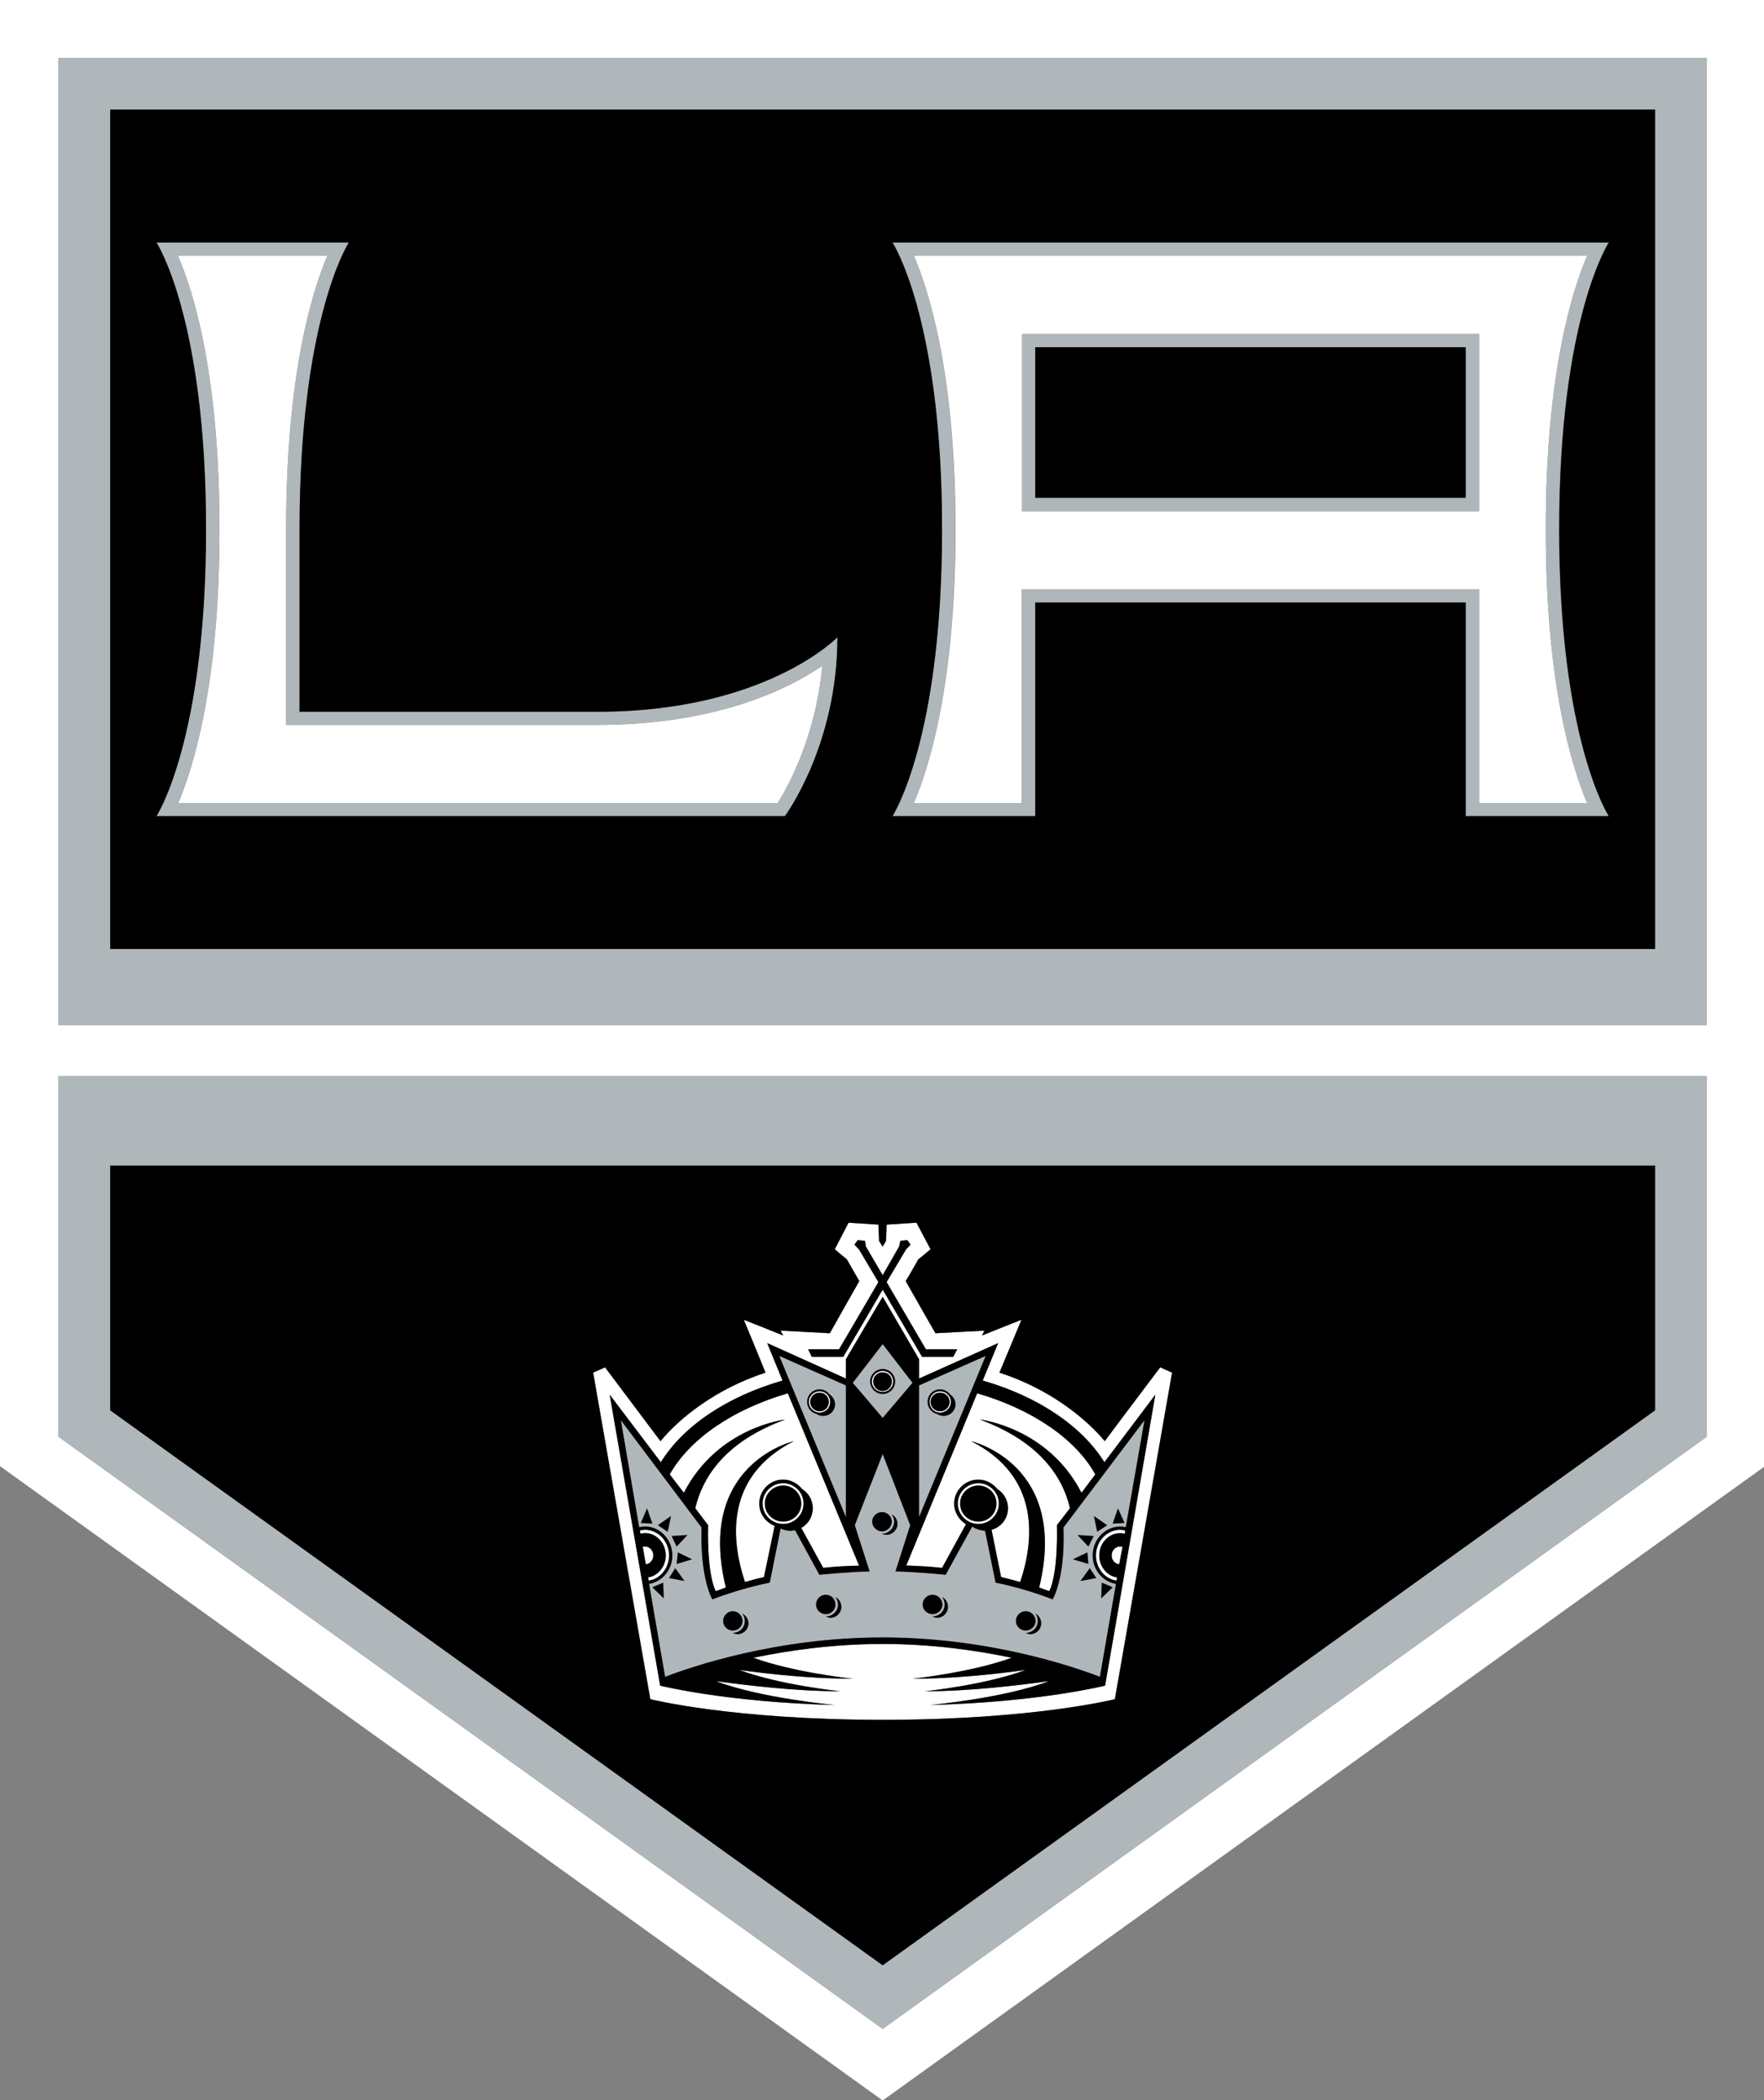 <?xml version="1.0" encoding="UTF-8"?>
<svg xmlns="http://www.w3.org/2000/svg" xmlns:xlink="http://www.w3.org/1999/xlink" width="21pt" height="25pt" viewBox="0 0 21 25" version="1.1">
<rect x="0" y="0" width="21" height="25" fill="#808080" stroke="none"/>
<g id="surface1">
<path style=" stroke:none;fill-rule:nonzero;fill:rgb(100%,100%,100%);fill-opacity:1;" d="M 0.695 12.809 L 20.32 12.809 L 20.32 17.102 L 10.508 24.152 L 0.695 17.102 Z M 0.695 0.691 L 20.32 0.691 L 20.32 12.203 L 0.695 12.203 Z M 0 17.453 L 10.508 25.004 L 21.012 17.453 L 21.012 0 L 0 0 Z M 0 17.453 "/>
<path style=" stroke:none;fill-rule:nonzero;fill:rgb(100%,100%,100%);fill-opacity:1;" d="M 17.609 6.086 L 12.168 6.086 L 12.168 3.973 L 17.609 3.973 Z M 10.879 3.043 C 11.059 3.461 11.375 4.453 11.375 6.301 C 11.375 8.148 11.059 9.141 10.879 9.559 L 12.164 9.559 L 12.164 7.016 L 17.609 7.016 L 17.609 9.559 L 18.895 9.559 C 18.715 9.141 18.402 8.148 18.402 6.301 C 18.402 4.453 18.715 3.461 18.895 3.043 Z M 10.879 3.043 "/>
<path style=" stroke:none;fill-rule:nonzero;fill:rgb(100%,100%,100%);fill-opacity:1;" d="M 3.406 8.629 L 3.406 6.301 C 3.406 4.453 3.719 3.461 3.898 3.043 L 2.117 3.043 C 2.301 3.461 2.613 4.453 2.613 6.301 C 2.613 8.148 2.301 9.141 2.121 9.559 L 9.258 9.559 C 9.375 9.375 9.711 8.777 9.789 7.926 C 9.383 8.203 8.531 8.629 7.113 8.629 Z M 3.406 8.629 "/>
<path style=" stroke:none;fill-rule:nonzero;fill:rgb(100%,100%,100%);fill-opacity:1;" d="M 10.152 19.984 C 9.68 19.984 9.164 19.93 8.801 19.879 C 9.281 20.059 10.004 20.133 10.004 20.133 C 9.469 20.133 8.883 20.062 8.523 20.012 C 9.051 20.215 9.941 20.297 9.941 20.297 C 8.633 20.262 7.859 20.066 7.859 20.066 L 7.258 16.602 L 7.867 17.406 C 8.133 16.977 8.652 16.625 9.316 16.434 L 9.133 15.988 L 10.07 16.41 L 10.07 16.18 L 10.508 15.434 L 10.941 16.18 L 10.941 16.41 L 11.883 15.988 L 11.699 16.434 C 12.363 16.625 12.879 16.977 13.148 17.406 L 13.754 16.602 L 13.156 20.066 C 13.156 20.066 12.379 20.262 11.07 20.297 C 11.07 20.297 11.961 20.215 12.488 20.012 C 12.129 20.062 11.543 20.133 11.012 20.133 C 11.012 20.133 11.73 20.059 12.211 19.879 C 11.852 19.93 11.336 19.984 10.863 19.984 C 10.863 19.984 11.566 19.91 12.043 19.734 C 11.617 19.645 11.09 19.57 10.508 19.57 C 9.926 19.57 9.398 19.645 8.969 19.734 C 9.449 19.91 10.152 19.984 10.152 19.984 M 9.988 16.066 L 10.457 15.262 L 10.227 14.875 L 10.172 14.816 L 10.211 14.762 L 10.297 14.77 L 10.309 14.84 L 10.508 15.18 L 10.703 14.84 L 10.719 14.77 L 10.801 14.762 L 10.84 14.816 L 10.785 14.875 L 10.555 15.262 L 11.023 16.066 L 11.395 16.066 L 11.348 16.152 L 10.977 16.152 L 10.508 15.352 L 10.039 16.152 L 9.664 16.152 L 9.621 16.066 Z M 13.27 20.227 L 13.953 16.34 L 13.812 16.277 C 13.812 16.277 13.254 17.016 13.152 17.156 C 12.922 16.879 12.488 16.531 11.898 16.34 C 11.945 16.227 12.16 15.711 12.16 15.711 C 12.16 15.711 11.832 15.84 11.688 15.898 C 11.703 15.871 11.719 15.84 11.719 15.84 C 11.719 15.84 11.215 15.867 11.137 15.871 C 11.094 15.801 10.82 15.316 10.785 15.25 C 10.816 15.195 10.922 15.012 10.934 14.992 C 10.949 14.98 11.078 14.871 11.078 14.871 L 10.91 14.555 L 10.555 14.578 C 10.555 14.578 10.551 14.742 10.547 14.773 L 10.508 14.84 L 10.465 14.773 C 10.465 14.742 10.457 14.578 10.457 14.578 L 10.102 14.555 L 9.938 14.871 C 9.938 14.871 10.066 14.98 10.082 14.992 C 10.094 15.012 10.199 15.195 10.23 15.25 C 10.191 15.316 9.918 15.801 9.879 15.871 C 9.797 15.867 9.293 15.84 9.293 15.84 C 9.293 15.84 9.309 15.871 9.324 15.898 C 9.184 15.84 8.855 15.711 8.855 15.711 C 8.855 15.711 9.066 16.227 9.113 16.34 C 8.527 16.531 8.09 16.879 7.863 17.156 C 7.758 17.016 7.203 16.277 7.203 16.277 L 7.059 16.34 L 7.742 20.227 C 7.742 20.227 8.711 20.473 10.508 20.473 C 12.301 20.473 13.27 20.227 13.27 20.227 "/>
<path style=" stroke:none;fill-rule:nonzero;fill:rgb(100%,100%,100%);fill-opacity:1;" d="M 7.973 17.551 L 8.141 17.77 C 8.543 16.988 9.348 16.898 9.348 16.898 C 8.656 17.152 8.371 17.559 8.277 17.953 L 8.43 18.156 C 8.43 18.156 8.41 18.711 8.52 18.941 C 8.555 18.93 8.598 18.914 8.641 18.898 C 8.281 17.426 9.449 17.156 9.449 17.156 C 8.625 17.578 8.703 18.332 8.871 18.832 C 8.938 18.812 9.012 18.793 9.098 18.773 L 9.219 18.164 C 9.113 18.121 9.039 18.02 9.039 17.898 C 9.039 17.742 9.164 17.613 9.324 17.613 C 9.414 17.613 9.496 17.66 9.551 17.727 C 9.625 17.773 9.676 17.859 9.676 17.953 C 9.676 18.055 9.621 18.141 9.539 18.188 L 9.797 18.664 C 9.938 18.648 10.082 18.641 10.227 18.637 L 9.379 16.586 C 8.723 16.777 8.211 17.129 7.973 17.551 "/>
<path style=" stroke:none;fill-rule:nonzero;fill:rgb(100%,100%,100%);fill-opacity:1;" d="M 11.5 18.141 C 11.418 18.094 11.359 18.004 11.359 17.898 C 11.359 17.742 11.488 17.613 11.648 17.613 C 11.738 17.613 11.82 17.66 11.875 17.727 C 11.949 17.773 12 17.859 12 17.953 C 12 18.078 11.918 18.18 11.801 18.211 L 11.918 18.773 C 12 18.793 12.074 18.812 12.145 18.832 C 12.312 18.336 12.391 17.578 11.562 17.156 C 11.562 17.156 12.73 17.426 12.371 18.898 C 12.418 18.914 12.457 18.93 12.492 18.941 C 12.602 18.711 12.582 18.156 12.582 18.156 L 12.738 17.953 C 12.645 17.559 12.355 17.152 11.664 16.898 C 11.664 16.898 12.473 16.988 12.875 17.77 L 13.039 17.551 C 12.805 17.129 12.289 16.777 11.633 16.586 L 10.789 18.633 C 10.934 18.641 11.074 18.648 11.215 18.664 Z M 11.5 18.141 "/>
<path style=" stroke:none;fill-rule:nonzero;fill:rgb(100%,100%,100%);fill-opacity:1;" d="M 9.324 18.113 C 9.203 18.113 9.105 18.02 9.105 17.898 C 9.105 17.781 9.203 17.684 9.324 17.684 C 9.441 17.684 9.539 17.781 9.539 17.898 C 9.539 18.02 9.441 18.113 9.324 18.113 M 9.324 17.656 C 9.188 17.656 9.078 17.766 9.078 17.898 C 9.078 18.031 9.188 18.141 9.324 18.141 C 9.457 18.141 9.566 18.031 9.566 17.898 C 9.566 17.766 9.457 17.656 9.324 17.656 "/>
<path style=" stroke:none;fill-rule:nonzero;fill:rgb(100%,100%,100%);fill-opacity:1;" d="M 11.648 18.113 C 11.527 18.113 11.43 18.02 11.43 17.898 C 11.43 17.781 11.527 17.684 11.648 17.684 C 11.766 17.684 11.863 17.781 11.863 17.898 C 11.863 18.02 11.766 18.113 11.648 18.113 M 11.891 17.898 C 11.891 17.766 11.781 17.656 11.648 17.656 C 11.512 17.656 11.402 17.766 11.402 17.898 C 11.402 18.031 11.512 18.141 11.648 18.141 C 11.781 18.141 11.891 18.031 11.891 17.898 "/>
<path style=" stroke:none;fill-rule:nonzero;fill:rgb(100%,100%,100%);fill-opacity:1;" d="M 7.777 18.516 C 7.777 18.457 7.734 18.41 7.68 18.41 C 7.668 18.41 7.66 18.41 7.652 18.414 L 7.688 18.621 C 7.738 18.617 7.777 18.57 7.777 18.516 "/>
<path style=" stroke:none;fill-rule:nonzero;fill:rgb(100%,100%,100%);fill-opacity:1;" d="M 7.68 18.211 C 7.656 18.211 7.637 18.215 7.617 18.219 L 7.625 18.258 C 7.641 18.254 7.66 18.25 7.68 18.25 C 7.816 18.25 7.926 18.371 7.926 18.516 C 7.926 18.648 7.832 18.762 7.715 18.777 L 7.723 18.816 C 7.859 18.797 7.965 18.668 7.965 18.516 C 7.965 18.348 7.836 18.211 7.68 18.211 "/>
<path style=" stroke:none;fill-rule:nonzero;fill:rgb(100%,100%,100%);fill-opacity:1;" d="M 13.234 18.516 C 13.234 18.57 13.273 18.617 13.324 18.621 L 13.363 18.414 C 13.352 18.41 13.344 18.41 13.332 18.41 C 13.277 18.41 13.234 18.457 13.234 18.516 "/>
<path style=" stroke:none;fill-rule:nonzero;fill:rgb(100%,100%,100%);fill-opacity:1;" d="M 13.293 18.816 L 13.297 18.777 C 13.18 18.762 13.086 18.648 13.086 18.516 C 13.086 18.371 13.199 18.25 13.336 18.25 C 13.352 18.25 13.371 18.254 13.391 18.258 L 13.395 18.219 C 13.375 18.215 13.355 18.211 13.336 18.211 C 13.176 18.211 13.047 18.348 13.047 18.516 C 13.047 18.668 13.152 18.797 13.293 18.816 "/>
<path style=" stroke:none;fill-rule:nonzero;fill:rgb(100%,100%,100%);fill-opacity:1;" d="M 10.395 16.445 C 10.395 16.383 10.445 16.336 10.508 16.336 C 10.57 16.336 10.621 16.383 10.621 16.445 C 10.621 16.508 10.57 16.559 10.508 16.559 C 10.445 16.559 10.395 16.508 10.395 16.445 M 10.633 16.445 C 10.633 16.375 10.578 16.32 10.508 16.32 C 10.438 16.32 10.379 16.375 10.379 16.445 C 10.379 16.516 10.438 16.57 10.508 16.57 C 10.578 16.57 10.633 16.516 10.633 16.445 "/>
<path style=" stroke:none;fill-rule:nonzero;fill:rgb(100%,100%,100%);fill-opacity:1;" d="M 11.191 16.578 C 11.254 16.578 11.305 16.629 11.305 16.688 C 11.305 16.75 11.254 16.801 11.191 16.801 C 11.129 16.801 11.078 16.75 11.078 16.688 C 11.078 16.629 11.129 16.578 11.191 16.578 M 11.191 16.816 C 11.262 16.816 11.32 16.758 11.32 16.688 C 11.32 16.617 11.262 16.562 11.191 16.562 C 11.121 16.562 11.066 16.617 11.066 16.688 C 11.066 16.758 11.121 16.816 11.191 16.816 "/>
<path style=" stroke:none;fill-rule:nonzero;fill:rgb(100%,100%,100%);fill-opacity:1;" d="M 9.758 16.578 C 9.82 16.578 9.867 16.629 9.867 16.688 C 9.867 16.75 9.82 16.801 9.758 16.801 C 9.695 16.801 9.645 16.75 9.645 16.688 C 9.645 16.629 9.695 16.578 9.758 16.578 M 9.758 16.816 C 9.828 16.816 9.883 16.758 9.883 16.688 C 9.883 16.617 9.828 16.562 9.758 16.562 C 9.688 16.562 9.629 16.617 9.629 16.688 C 9.629 16.758 9.688 16.816 9.758 16.816 "/>
<path style=" stroke:none;fill-rule:nonzero;fill:rgb(69.02%,71.765%,73.333%);fill-opacity:1;" d="M 1.312 13.875 L 19.703 13.875 L 19.703 16.789 L 10.508 23.395 L 1.312 16.789 Z M 20.32 17.102 L 20.32 12.809 L 0.695 12.809 L 0.695 17.102 L 10.508 24.152 Z M 20.32 17.102 "/>
<path style=" stroke:none;fill-rule:nonzero;fill:rgb(69.02%,71.765%,73.333%);fill-opacity:1;" d="M 19.703 11.297 L 1.312 11.297 L 1.312 1.305 L 19.703 1.305 Z M 20.32 0.691 L 0.695 0.691 L 0.695 12.203 L 20.32 12.203 Z M 20.32 0.691 "/>
<path style=" stroke:none;fill-rule:nonzero;fill:rgb(69.02%,71.765%,73.333%);fill-opacity:1;" d="M 10.879 3.043 L 18.895 3.043 C 18.715 3.461 18.402 4.453 18.402 6.301 C 18.402 8.148 18.715 9.141 18.895 9.559 L 17.609 9.559 L 17.609 7.016 L 12.168 7.016 L 12.168 9.559 L 10.879 9.559 C 11.059 9.141 11.371 8.148 11.371 6.301 C 11.371 4.453 11.059 3.461 10.879 3.043 M 12.324 9.715 L 12.324 7.172 L 17.449 7.172 L 17.449 9.715 L 19.152 9.715 C 19.152 9.715 18.559 8.816 18.559 6.301 C 18.559 3.785 19.152 2.887 19.152 2.887 L 10.625 2.887 C 10.625 2.887 11.215 3.785 11.215 6.301 C 11.215 8.816 10.625 9.715 10.625 9.715 Z M 12.324 9.715 "/>
<path style=" stroke:none;fill-rule:nonzero;fill:rgb(69.02%,71.765%,73.333%);fill-opacity:1;" d="M 17.449 5.926 L 12.324 5.926 L 12.324 4.133 L 17.449 4.133 Z M 17.609 3.973 L 12.168 3.973 L 12.168 6.086 L 17.609 6.086 Z M 17.609 3.973 "/>
<path style=" stroke:none;fill-rule:nonzero;fill:rgb(69.02%,71.765%,73.333%);fill-opacity:1;" d="M 2.117 3.043 L 3.898 3.043 C 3.719 3.461 3.406 4.453 3.406 6.301 L 3.406 8.629 L 7.109 8.629 C 8.531 8.629 9.383 8.203 9.789 7.926 C 9.711 8.777 9.375 9.375 9.258 9.559 L 2.117 9.559 C 2.301 9.141 2.613 8.148 2.613 6.301 C 2.613 4.453 2.297 3.461 2.117 3.043 M 9.344 9.715 C 9.344 9.715 9.969 8.875 9.969 7.586 C 9.969 7.586 9.113 8.473 7.109 8.473 L 3.566 8.473 L 3.566 6.301 C 3.566 3.785 4.156 2.887 4.156 2.887 L 1.863 2.887 C 1.863 2.887 2.453 3.785 2.453 6.301 C 2.453 8.816 1.863 9.715 1.863 9.715 Z M 9.344 9.715 "/>
<path style=" stroke:none;fill-rule:nonzero;fill:rgb(69.02%,71.765%,73.333%);fill-opacity:1;" d="M 9.801 16.855 C 9.77 16.855 9.742 16.848 9.723 16.832 C 9.656 16.816 9.609 16.758 9.609 16.688 C 9.609 16.605 9.676 16.539 9.758 16.539 C 9.805 16.539 9.848 16.562 9.875 16.598 C 9.914 16.625 9.941 16.668 9.941 16.719 C 9.941 16.793 9.879 16.855 9.801 16.855 M 10.07 16.492 L 9.277 16.141 L 10.07 18.059 Z M 10.07 16.492 "/>
<path style=" stroke:none;fill-rule:nonzero;fill:rgb(69.02%,71.765%,73.333%);fill-opacity:1;" d="M 11.234 16.855 C 11.207 16.855 11.18 16.848 11.156 16.832 C 11.09 16.816 11.043 16.758 11.043 16.688 C 11.043 16.605 11.109 16.539 11.191 16.539 C 11.238 16.539 11.281 16.562 11.309 16.598 C 11.348 16.625 11.375 16.668 11.375 16.719 C 11.375 16.793 11.312 16.855 11.234 16.855 M 10.941 16.492 L 10.941 18.059 L 11.734 16.141 Z M 10.941 16.492 "/>
<path style=" stroke:none;fill-rule:nonzero;fill:rgb(69.02%,71.765%,73.333%);fill-opacity:1;" d="M 10.359 16.445 C 10.359 16.363 10.426 16.297 10.508 16.297 C 10.59 16.297 10.656 16.363 10.656 16.445 C 10.656 16.527 10.59 16.594 10.508 16.594 C 10.426 16.594 10.359 16.527 10.359 16.445 M 10.863 16.461 L 10.508 16 L 10.152 16.461 L 10.508 16.879 Z M 10.863 16.461 "/>
<path style=" stroke:none;fill-rule:nonzero;fill:rgb(69.02%,71.765%,73.333%);fill-opacity:1;" d="M 12.863 18.82 L 12.973 18.668 L 13.051 18.785 Z M 12.945 18.48 L 12.957 18.617 L 12.773 18.562 Z M 13.02 18.285 L 12.957 18.41 L 12.828 18.273 Z M 13.18 18.156 L 13.062 18.234 L 13.023 18.047 Z M 13.309 17.957 L 13.387 18.129 L 13.246 18.137 Z M 12.266 19.453 C 12.246 19.453 12.227 19.445 12.207 19.438 C 12.211 19.438 12.211 19.438 12.211 19.438 C 12.289 19.438 12.355 19.375 12.355 19.297 C 12.355 19.262 12.344 19.23 12.324 19.207 C 12.367 19.23 12.395 19.273 12.395 19.324 C 12.395 19.395 12.34 19.453 12.266 19.453 M 12.094 19.297 C 12.094 19.23 12.148 19.18 12.211 19.18 C 12.273 19.18 12.328 19.23 12.328 19.297 C 12.328 19.359 12.273 19.41 12.211 19.41 C 12.148 19.41 12.094 19.359 12.094 19.297 M 11.156 19.258 C 11.137 19.258 11.117 19.25 11.098 19.242 C 11.102 19.242 11.102 19.242 11.102 19.242 C 11.18 19.242 11.246 19.18 11.246 19.102 C 11.246 19.066 11.234 19.035 11.215 19.012 C 11.258 19.035 11.285 19.078 11.285 19.129 C 11.285 19.199 11.23 19.258 11.156 19.258 M 10.984 19.102 C 10.984 19.035 11.039 18.984 11.102 18.984 C 11.164 18.984 11.219 19.035 11.219 19.102 C 11.219 19.164 11.164 19.215 11.102 19.215 C 11.039 19.215 10.984 19.164 10.984 19.102 M 10.555 18.27 C 10.535 18.27 10.516 18.266 10.496 18.258 C 10.5 18.258 10.5 18.258 10.5 18.258 C 10.578 18.258 10.645 18.191 10.645 18.113 C 10.645 18.078 10.633 18.051 10.613 18.027 C 10.656 18.047 10.684 18.09 10.684 18.141 C 10.684 18.211 10.625 18.27 10.555 18.27 M 10.383 18.113 C 10.383 18.051 10.438 18 10.5 18 C 10.562 18 10.617 18.051 10.617 18.113 C 10.617 18.176 10.562 18.227 10.5 18.227 C 10.438 18.227 10.383 18.176 10.383 18.113 M 9.887 19.258 C 9.867 19.258 9.848 19.25 9.828 19.242 C 9.828 19.242 9.832 19.242 9.832 19.242 C 9.91 19.242 9.973 19.18 9.973 19.102 C 9.973 19.066 9.961 19.035 9.941 19.012 C 9.988 19.035 10.016 19.078 10.016 19.129 C 10.016 19.199 9.957 19.258 9.887 19.258 M 9.715 19.102 C 9.715 19.035 9.766 18.984 9.832 18.984 C 9.895 18.984 9.949 19.035 9.949 19.102 C 9.949 19.164 9.895 19.215 9.832 19.215 C 9.766 19.215 9.715 19.164 9.715 19.102 M 8.781 19.453 C 8.758 19.453 8.738 19.445 8.723 19.438 C 8.805 19.438 8.867 19.375 8.867 19.297 C 8.867 19.262 8.855 19.23 8.836 19.207 C 8.879 19.23 8.91 19.273 8.91 19.324 C 8.91 19.395 8.852 19.453 8.781 19.453 M 8.609 19.297 C 8.609 19.23 8.66 19.18 8.723 19.18 C 8.789 19.18 8.84 19.23 8.84 19.297 C 8.84 19.359 8.789 19.41 8.723 19.41 C 8.66 19.41 8.609 19.359 8.609 19.297 M 8.059 18.617 L 8.07 18.48 L 8.238 18.562 Z M 7.965 18.785 L 8.039 18.668 L 8.148 18.82 Z M 7.996 18.285 L 8.184 18.273 L 8.055 18.41 Z M 7.949 18.234 L 7.832 18.156 L 7.988 18.047 Z M 7.629 18.129 L 7.707 17.957 L 7.766 18.137 Z M 7.77 18.895 L 7.895 18.84 L 7.902 19.027 Z M 13.117 18.84 L 13.246 18.895 L 13.113 19.027 Z M 13.285 18.855 C 13.129 18.828 13.008 18.688 13.008 18.516 C 13.008 18.328 13.156 18.172 13.332 18.172 C 13.359 18.172 13.379 18.176 13.402 18.18 L 13.625 16.906 L 12.66 18.184 C 12.684 18.793 12.531 19.039 12.531 19.039 C 12.531 19.039 12.207 18.91 11.852 18.84 L 11.727 18.223 C 11.672 18.219 11.621 18.203 11.578 18.176 C 11.578 18.176 11.574 18.172 11.574 18.172 L 11.258 18.746 C 11.258 18.746 10.859 18.707 10.66 18.707 L 10.836 18.156 L 10.508 17.309 L 10.176 18.156 L 10.355 18.707 C 10.156 18.707 9.754 18.746 9.754 18.746 L 9.465 18.215 C 9.445 18.219 9.426 18.223 9.406 18.223 C 9.367 18.223 9.328 18.211 9.293 18.195 L 9.164 18.84 C 8.805 18.91 8.48 19.039 8.48 19.039 C 8.48 19.039 8.332 18.793 8.352 18.184 L 7.391 16.906 L 7.609 18.18 C 7.633 18.176 7.656 18.172 7.68 18.172 C 7.859 18.172 8.004 18.328 8.004 18.516 C 8.004 18.688 7.883 18.828 7.727 18.855 L 7.918 19.961 C 8.223 19.844 9.242 19.492 10.508 19.492 C 11.773 19.492 12.793 19.844 13.094 19.961 Z M 13.285 18.855 "/>
<path style=" stroke:none;fill-rule:nonzero;fill:rgb(0%,0%,0%);fill-opacity:1;" d="M 7.062 16.34 L 7.203 16.277 C 7.203 16.277 7.758 17.016 7.863 17.156 C 8.09 16.879 8.527 16.531 9.113 16.34 C 9.07 16.227 8.855 15.711 8.855 15.711 C 8.855 15.711 9.184 15.84 9.324 15.898 C 9.309 15.871 9.293 15.84 9.293 15.84 C 9.293 15.84 9.797 15.867 9.879 15.871 C 9.918 15.801 10.191 15.316 10.23 15.25 C 10.199 15.195 10.094 15.012 10.082 14.992 C 10.066 14.98 9.938 14.871 9.938 14.871 L 10.102 14.555 L 10.457 14.578 C 10.457 14.578 10.465 14.742 10.465 14.773 L 10.508 14.84 L 10.547 14.773 C 10.551 14.742 10.555 14.578 10.555 14.578 L 10.91 14.555 L 11.078 14.871 C 11.078 14.871 10.949 14.98 10.93 14.992 C 10.922 15.012 10.816 15.195 10.781 15.25 C 10.82 15.316 11.094 15.801 11.137 15.871 C 11.215 15.867 11.719 15.84 11.719 15.84 C 11.719 15.84 11.703 15.871 11.691 15.898 C 11.832 15.84 12.16 15.711 12.16 15.711 C 12.16 15.711 11.945 16.227 11.898 16.34 C 12.488 16.531 12.922 16.879 13.152 17.156 C 13.254 17.016 13.812 16.277 13.812 16.277 L 13.953 16.34 L 13.273 20.227 C 13.273 20.227 12.301 20.473 10.508 20.473 C 8.715 20.473 7.742 20.227 7.742 20.227 Z M 19.703 16.789 L 19.703 13.875 L 1.312 13.875 L 1.312 16.789 L 10.508 23.395 Z M 19.703 16.789 "/>
<path style=" stroke:none;fill-rule:nonzero;fill:rgb(0%,0%,0%);fill-opacity:1;" d="M 19.152 9.715 L 17.449 9.715 L 17.449 7.172 L 12.324 7.172 L 12.324 9.715 L 10.625 9.715 C 10.625 9.715 11.215 8.816 11.215 6.301 C 11.215 3.785 10.625 2.887 10.625 2.887 L 19.152 2.887 C 19.152 2.887 18.562 3.785 18.562 6.301 C 18.562 8.816 19.152 9.715 19.152 9.715 M 9.344 9.715 L 1.863 9.715 C 1.863 9.715 2.453 8.816 2.453 6.301 C 2.453 3.785 1.863 2.887 1.863 2.887 L 4.152 2.887 C 4.152 2.887 3.566 3.785 3.566 6.301 L 3.566 8.473 L 7.113 8.473 C 9.113 8.473 9.969 7.586 9.969 7.586 C 9.969 8.875 9.344 9.715 9.344 9.715 M 19.703 1.305 L 1.312 1.305 L 1.312 11.297 L 19.703 11.297 Z M 19.703 1.305 "/>
<path style=" stroke:none;fill-rule:nonzero;fill:rgb(0%,0%,0%);fill-opacity:1;" d="M 12.324 4.133 L 17.449 4.133 L 17.449 5.926 L 12.324 5.926 Z M 12.324 4.133 "/>
<path style=" stroke:none;fill-rule:nonzero;fill:rgb(0%,0%,0%);fill-opacity:1;" d="M 9.324 17.684 C 9.203 17.684 9.105 17.781 9.105 17.898 C 9.105 18.02 9.203 18.113 9.324 18.113 C 9.441 18.113 9.539 18.02 9.539 17.898 C 9.539 17.781 9.441 17.684 9.324 17.684 "/>
<path style=" stroke:none;fill-rule:nonzero;fill:rgb(0%,0%,0%);fill-opacity:1;" d="M 11.648 17.684 C 11.527 17.684 11.43 17.781 11.43 17.898 C 11.43 18.02 11.527 18.113 11.648 18.113 C 11.766 18.113 11.863 18.02 11.863 17.898 C 11.863 17.781 11.766 17.684 11.648 17.684 "/>
<path style=" stroke:none;fill-rule:nonzero;fill:rgb(0%,0%,0%);fill-opacity:1;" d="M 7.918 19.961 L 7.727 18.855 C 7.883 18.828 8.004 18.688 8.004 18.516 C 8.004 18.328 7.859 18.172 7.68 18.172 C 7.656 18.172 7.633 18.176 7.609 18.18 L 7.391 16.906 L 8.352 18.184 C 8.332 18.793 8.48 19.039 8.48 19.039 C 8.48 19.039 8.805 18.91 9.164 18.84 L 9.293 18.195 C 9.328 18.211 9.367 18.223 9.406 18.223 C 9.426 18.223 9.445 18.219 9.465 18.215 L 9.754 18.746 C 9.754 18.746 10.152 18.707 10.352 18.707 L 10.176 18.156 L 10.508 17.309 L 10.836 18.156 L 10.66 18.707 C 10.859 18.707 11.258 18.746 11.258 18.746 L 11.574 18.172 C 11.574 18.172 11.578 18.176 11.578 18.176 C 11.621 18.203 11.672 18.219 11.727 18.223 L 11.852 18.84 C 12.211 18.91 12.531 19.039 12.531 19.039 C 12.531 19.039 12.684 18.793 12.66 18.184 L 13.625 16.906 L 13.402 18.18 C 13.379 18.176 13.355 18.172 13.336 18.172 C 13.156 18.172 13.008 18.328 13.008 18.516 C 13.008 18.688 13.129 18.828 13.285 18.855 L 13.094 19.961 C 12.793 19.844 11.773 19.492 10.508 19.492 C 9.238 19.492 8.223 19.844 7.918 19.961 M 7.715 18.777 C 7.832 18.762 7.926 18.648 7.926 18.516 C 7.926 18.371 7.816 18.25 7.68 18.25 C 7.66 18.25 7.641 18.254 7.625 18.258 L 7.617 18.219 C 7.637 18.215 7.656 18.211 7.68 18.211 C 7.836 18.211 7.965 18.348 7.965 18.516 C 7.965 18.668 7.859 18.797 7.723 18.816 Z M 7.652 18.414 C 7.66 18.41 7.668 18.41 7.68 18.41 C 7.734 18.41 7.777 18.457 7.777 18.516 C 7.777 18.57 7.738 18.617 7.688 18.621 Z M 9.324 18.141 C 9.188 18.141 9.078 18.031 9.078 17.898 C 9.078 17.766 9.188 17.656 9.324 17.656 C 9.457 17.656 9.566 17.766 9.566 17.898 C 9.566 18.031 9.457 18.141 9.324 18.141 M 9.379 16.586 L 10.227 18.637 C 10.082 18.641 9.938 18.648 9.801 18.664 L 9.539 18.188 C 9.621 18.145 9.676 18.055 9.676 17.953 C 9.676 17.859 9.625 17.773 9.551 17.727 C 9.496 17.66 9.414 17.613 9.324 17.613 C 9.164 17.613 9.039 17.742 9.039 17.898 C 9.039 18.02 9.113 18.121 9.223 18.164 L 9.094 18.773 C 9.012 18.793 8.938 18.812 8.867 18.832 C 8.703 18.332 8.625 17.578 9.449 17.156 C 9.449 17.156 8.281 17.426 8.641 18.898 C 8.598 18.914 8.555 18.93 8.52 18.941 C 8.41 18.711 8.43 18.156 8.43 18.156 L 8.277 17.953 C 8.371 17.559 8.656 17.152 9.348 16.898 C 9.348 16.898 8.543 16.988 8.141 17.77 L 7.973 17.551 C 8.211 17.129 8.723 16.777 9.379 16.586 M 9.277 16.141 L 10.07 16.492 L 10.07 18.059 Z M 10.508 16 L 10.863 16.461 L 10.508 16.879 L 10.152 16.461 Z M 10.941 16.492 L 11.734 16.141 L 10.941 18.059 Z M 11.648 18.141 C 11.512 18.141 11.402 18.031 11.402 17.898 C 11.402 17.766 11.512 17.656 11.648 17.656 C 11.781 17.656 11.891 17.766 11.891 17.898 C 11.891 18.031 11.781 18.141 11.648 18.141 M 13.039 17.551 L 12.875 17.77 C 12.473 16.988 11.664 16.898 11.664 16.898 C 12.355 17.152 12.645 17.559 12.738 17.953 L 12.582 18.156 C 12.582 18.156 12.602 18.711 12.492 18.941 C 12.457 18.93 12.418 18.914 12.371 18.898 C 12.73 17.426 11.562 17.156 11.562 17.156 C 12.387 17.578 12.312 18.332 12.145 18.832 C 12.074 18.812 12 18.793 11.918 18.773 L 11.805 18.211 C 11.918 18.18 12 18.078 12 17.953 C 12 17.859 11.949 17.773 11.875 17.727 C 11.82 17.66 11.738 17.613 11.648 17.613 C 11.488 17.613 11.359 17.742 11.359 17.898 C 11.359 18.004 11.418 18.094 11.5 18.145 L 11.215 18.664 C 11.074 18.648 10.934 18.641 10.789 18.637 L 11.633 16.586 C 12.289 16.777 12.805 17.129 13.039 17.551 M 13.391 18.258 C 13.371 18.254 13.352 18.25 13.336 18.25 C 13.199 18.25 13.086 18.371 13.086 18.516 C 13.086 18.648 13.18 18.762 13.297 18.777 L 13.293 18.816 C 13.152 18.797 13.047 18.668 13.047 18.516 C 13.047 18.348 13.176 18.211 13.336 18.211 C 13.355 18.211 13.375 18.215 13.395 18.219 Z M 13.324 18.621 C 13.273 18.617 13.234 18.57 13.234 18.516 C 13.234 18.457 13.277 18.41 13.336 18.41 C 13.344 18.41 13.352 18.41 13.363 18.414 Z M 12.043 19.734 C 11.562 19.91 10.863 19.984 10.863 19.984 C 11.336 19.984 11.848 19.93 12.211 19.879 C 11.73 20.059 11.012 20.133 11.012 20.133 C 11.543 20.133 12.129 20.062 12.488 20.012 C 11.961 20.215 11.07 20.297 11.07 20.297 C 12.379 20.262 13.156 20.066 13.156 20.066 L 13.754 16.602 L 13.148 17.406 C 12.879 16.977 12.363 16.625 11.699 16.434 L 11.883 15.988 L 10.941 16.41 L 10.941 16.18 L 10.508 15.438 L 10.07 16.18 L 10.07 16.41 L 9.133 15.988 L 9.316 16.434 C 8.652 16.625 8.133 16.977 7.867 17.406 L 7.258 16.602 L 7.859 20.066 C 7.859 20.066 8.633 20.262 9.941 20.297 C 9.941 20.297 9.051 20.215 8.523 20.012 C 8.887 20.062 9.469 20.133 10.004 20.133 C 10.004 20.133 9.281 20.059 8.801 19.879 C 9.164 19.93 9.68 19.984 10.152 19.984 C 10.152 19.984 9.449 19.91 8.969 19.734 C 9.398 19.645 9.926 19.57 10.508 19.57 C 11.09 19.57 11.617 19.645 12.043 19.734 "/>
<path style=" stroke:none;fill-rule:nonzero;fill:rgb(0%,0%,0%);fill-opacity:1;" d="M 10.297 14.77 L 10.211 14.762 L 10.172 14.816 L 10.227 14.875 L 10.457 15.262 L 9.988 16.062 L 9.621 16.062 L 9.664 16.152 L 10.039 16.152 L 10.508 15.352 L 10.977 16.152 L 11.348 16.152 L 11.395 16.062 L 11.023 16.062 L 10.555 15.262 L 10.785 14.875 L 10.84 14.816 L 10.801 14.762 L 10.719 14.77 L 10.703 14.84 L 10.508 15.18 L 10.309 14.84 Z M 10.297 14.77 "/>
<path style=" stroke:none;fill-rule:nonzero;fill:rgb(0%,0%,0%);fill-opacity:1;" d="M 9.945 19.012 C 9.965 19.035 9.977 19.066 9.977 19.102 C 9.977 19.18 9.91 19.242 9.832 19.242 C 9.832 19.242 9.828 19.242 9.828 19.242 C 9.848 19.25 9.867 19.258 9.887 19.258 C 9.957 19.258 10.016 19.199 10.016 19.129 C 10.016 19.078 9.988 19.031 9.945 19.012 "/>
<path style=" stroke:none;fill-rule:nonzero;fill:rgb(0%,0%,0%);fill-opacity:1;" d="M 8.836 19.207 C 8.855 19.23 8.867 19.262 8.867 19.297 C 8.867 19.375 8.805 19.438 8.723 19.438 C 8.738 19.445 8.758 19.453 8.781 19.453 C 8.852 19.453 8.91 19.395 8.91 19.324 C 8.91 19.273 8.879 19.23 8.836 19.207 "/>
<path style=" stroke:none;fill-rule:nonzero;fill:rgb(0%,0%,0%);fill-opacity:1;" d="M 11.102 19.242 C 11.102 19.242 11.102 19.242 11.098 19.242 C 11.117 19.25 11.137 19.258 11.156 19.258 C 11.227 19.258 11.285 19.199 11.285 19.129 C 11.285 19.078 11.258 19.031 11.215 19.012 C 11.234 19.035 11.246 19.066 11.246 19.102 C 11.246 19.18 11.18 19.242 11.102 19.242 "/>
<path style=" stroke:none;fill-rule:nonzero;fill:rgb(0%,0%,0%);fill-opacity:1;" d="M 12.211 19.438 C 12.211 19.438 12.211 19.438 12.207 19.438 C 12.227 19.445 12.246 19.453 12.266 19.453 C 12.336 19.453 12.395 19.395 12.395 19.324 C 12.395 19.273 12.367 19.23 12.324 19.207 C 12.344 19.23 12.355 19.262 12.355 19.297 C 12.355 19.375 12.289 19.438 12.211 19.438 "/>
<path style=" stroke:none;fill-rule:nonzero;fill:rgb(0%,0%,0%);fill-opacity:1;" d="M 10.684 18.141 C 10.684 18.09 10.656 18.047 10.613 18.027 C 10.633 18.051 10.645 18.082 10.645 18.113 C 10.645 18.191 10.578 18.258 10.5 18.258 C 10.5 18.258 10.5 18.258 10.496 18.258 C 10.516 18.266 10.535 18.27 10.555 18.27 C 10.625 18.27 10.684 18.211 10.684 18.141 "/>
<path style=" stroke:none;fill-rule:nonzero;fill:rgb(0%,0%,0%);fill-opacity:1;" d="M 9.945 19.102 C 9.945 19.035 9.895 18.984 9.832 18.984 C 9.766 18.984 9.715 19.035 9.715 19.102 C 9.715 19.164 9.766 19.215 9.832 19.215 C 9.895 19.215 9.945 19.164 9.945 19.102 "/>
<path style=" stroke:none;fill-rule:nonzero;fill:rgb(0%,0%,0%);fill-opacity:1;" d="M 8.84 19.297 C 8.84 19.234 8.789 19.18 8.723 19.18 C 8.66 19.18 8.609 19.234 8.609 19.297 C 8.609 19.359 8.66 19.41 8.723 19.41 C 8.789 19.41 8.84 19.359 8.84 19.297 "/>
<path style=" stroke:none;fill-rule:nonzero;fill:rgb(0%,0%,0%);fill-opacity:1;" d="M 11.102 19.215 C 11.164 19.215 11.219 19.164 11.219 19.102 C 11.219 19.035 11.164 18.984 11.102 18.984 C 11.039 18.984 10.984 19.035 10.984 19.102 C 10.984 19.164 11.039 19.215 11.102 19.215 "/>
<path style=" stroke:none;fill-rule:nonzero;fill:rgb(0%,0%,0%);fill-opacity:1;" d="M 12.211 19.41 C 12.273 19.41 12.328 19.359 12.328 19.297 C 12.328 19.23 12.273 19.18 12.211 19.18 C 12.148 19.18 12.094 19.23 12.094 19.297 C 12.094 19.359 12.148 19.41 12.211 19.41 "/>
<path style=" stroke:none;fill-rule:nonzero;fill:rgb(0%,0%,0%);fill-opacity:1;" d="M 10.617 18.113 C 10.617 18.051 10.562 18 10.5 18 C 10.438 18 10.383 18.051 10.383 18.113 C 10.383 18.176 10.438 18.23 10.5 18.23 C 10.562 18.23 10.617 18.176 10.617 18.113 "/>
<path style=" stroke:none;fill-rule:nonzero;fill:rgb(0%,0%,0%);fill-opacity:1;" d="M 7.629 18.129 L 7.766 18.137 L 7.703 17.957 Z M 7.629 18.129 "/>
<path style=" stroke:none;fill-rule:nonzero;fill:rgb(0%,0%,0%);fill-opacity:1;" d="M 7.832 18.156 L 7.949 18.234 L 7.988 18.047 Z M 7.832 18.156 "/>
<path style=" stroke:none;fill-rule:nonzero;fill:rgb(0%,0%,0%);fill-opacity:1;" d="M 7.996 18.285 L 8.055 18.41 L 8.184 18.273 Z M 7.996 18.285 "/>
<path style=" stroke:none;fill-rule:nonzero;fill:rgb(0%,0%,0%);fill-opacity:1;" d="M 8.055 18.617 L 8.238 18.562 L 8.07 18.48 Z M 8.055 18.617 "/>
<path style=" stroke:none;fill-rule:nonzero;fill:rgb(0%,0%,0%);fill-opacity:1;" d="M 7.965 18.785 L 8.148 18.82 L 8.039 18.668 Z M 7.965 18.785 "/>
<path style=" stroke:none;fill-rule:nonzero;fill:rgb(0%,0%,0%);fill-opacity:1;" d="M 7.766 18.895 L 7.902 19.027 L 7.895 18.84 Z M 7.766 18.895 "/>
<path style=" stroke:none;fill-rule:nonzero;fill:rgb(0%,0%,0%);fill-opacity:1;" d="M 13.246 18.137 L 13.387 18.129 L 13.309 17.957 Z M 13.246 18.137 "/>
<path style=" stroke:none;fill-rule:nonzero;fill:rgb(0%,0%,0%);fill-opacity:1;" d="M 13.062 18.234 L 13.18 18.156 L 13.023 18.047 Z M 13.062 18.234 "/>
<path style=" stroke:none;fill-rule:nonzero;fill:rgb(0%,0%,0%);fill-opacity:1;" d="M 12.957 18.41 L 13.02 18.285 L 12.828 18.273 Z M 12.957 18.41 "/>
<path style=" stroke:none;fill-rule:nonzero;fill:rgb(0%,0%,0%);fill-opacity:1;" d="M 12.773 18.562 L 12.957 18.617 L 12.945 18.48 Z M 12.773 18.562 "/>
<path style=" stroke:none;fill-rule:nonzero;fill:rgb(0%,0%,0%);fill-opacity:1;" d="M 12.863 18.82 L 13.051 18.785 L 12.973 18.668 Z M 12.863 18.82 "/>
<path style=" stroke:none;fill-rule:nonzero;fill:rgb(0%,0%,0%);fill-opacity:1;" d="M 13.109 19.027 L 13.246 18.895 L 13.117 18.84 Z M 13.109 19.027 "/>
<path style=" stroke:none;fill-rule:nonzero;fill:rgb(0%,0%,0%);fill-opacity:1;" d="M 10.379 16.445 C 10.379 16.375 10.438 16.32 10.508 16.32 C 10.578 16.32 10.633 16.375 10.633 16.445 C 10.633 16.516 10.578 16.57 10.508 16.57 C 10.438 16.57 10.379 16.516 10.379 16.445 M 10.656 16.445 C 10.656 16.363 10.59 16.297 10.508 16.297 C 10.426 16.297 10.359 16.363 10.359 16.445 C 10.359 16.527 10.426 16.594 10.508 16.594 C 10.59 16.594 10.656 16.527 10.656 16.445 "/>
<path style=" stroke:none;fill-rule:nonzero;fill:rgb(0%,0%,0%);fill-opacity:1;" d="M 11.191 16.816 C 11.121 16.816 11.066 16.758 11.066 16.688 C 11.066 16.617 11.121 16.562 11.191 16.562 C 11.262 16.562 11.32 16.617 11.32 16.688 C 11.32 16.758 11.262 16.816 11.191 16.816 M 11.309 16.598 C 11.281 16.562 11.238 16.539 11.191 16.539 C 11.109 16.539 11.043 16.605 11.043 16.688 C 11.043 16.758 11.09 16.816 11.156 16.832 C 11.18 16.848 11.207 16.855 11.234 16.855 C 11.312 16.855 11.375 16.793 11.375 16.715 C 11.375 16.668 11.348 16.625 11.309 16.598 "/>
<path style=" stroke:none;fill-rule:nonzero;fill:rgb(0%,0%,0%);fill-opacity:1;" d="M 9.758 16.816 C 9.688 16.816 9.629 16.758 9.629 16.688 C 9.629 16.617 9.688 16.562 9.758 16.562 C 9.828 16.562 9.883 16.617 9.883 16.688 C 9.883 16.758 9.828 16.816 9.758 16.816 M 9.875 16.598 C 9.848 16.562 9.805 16.539 9.758 16.539 C 9.676 16.539 9.609 16.605 9.609 16.688 C 9.609 16.758 9.656 16.816 9.723 16.832 C 9.742 16.848 9.77 16.855 9.801 16.855 C 9.879 16.855 9.941 16.793 9.941 16.715 C 9.941 16.668 9.914 16.625 9.875 16.598 "/>
<path style=" stroke:none;fill-rule:nonzero;fill:rgb(0%,0%,0%);fill-opacity:1;" d="M 10.617 16.445 C 10.617 16.383 10.57 16.336 10.508 16.336 C 10.445 16.336 10.395 16.383 10.395 16.445 C 10.395 16.508 10.445 16.559 10.508 16.559 C 10.57 16.559 10.617 16.508 10.617 16.445 "/>
<path style=" stroke:none;fill-rule:nonzero;fill:rgb(0%,0%,0%);fill-opacity:1;" d="M 11.191 16.578 C 11.129 16.578 11.078 16.625 11.078 16.688 C 11.078 16.75 11.129 16.801 11.191 16.801 C 11.254 16.801 11.305 16.75 11.305 16.688 C 11.305 16.625 11.254 16.578 11.191 16.578 "/>
<path style=" stroke:none;fill-rule:nonzero;fill:rgb(0%,0%,0%);fill-opacity:1;" d="M 9.758 16.578 C 9.695 16.578 9.645 16.625 9.645 16.688 C 9.645 16.75 9.695 16.801 9.758 16.801 C 9.82 16.801 9.867 16.75 9.867 16.688 C 9.867 16.625 9.82 16.578 9.758 16.578 "/>
</g>
</svg>

